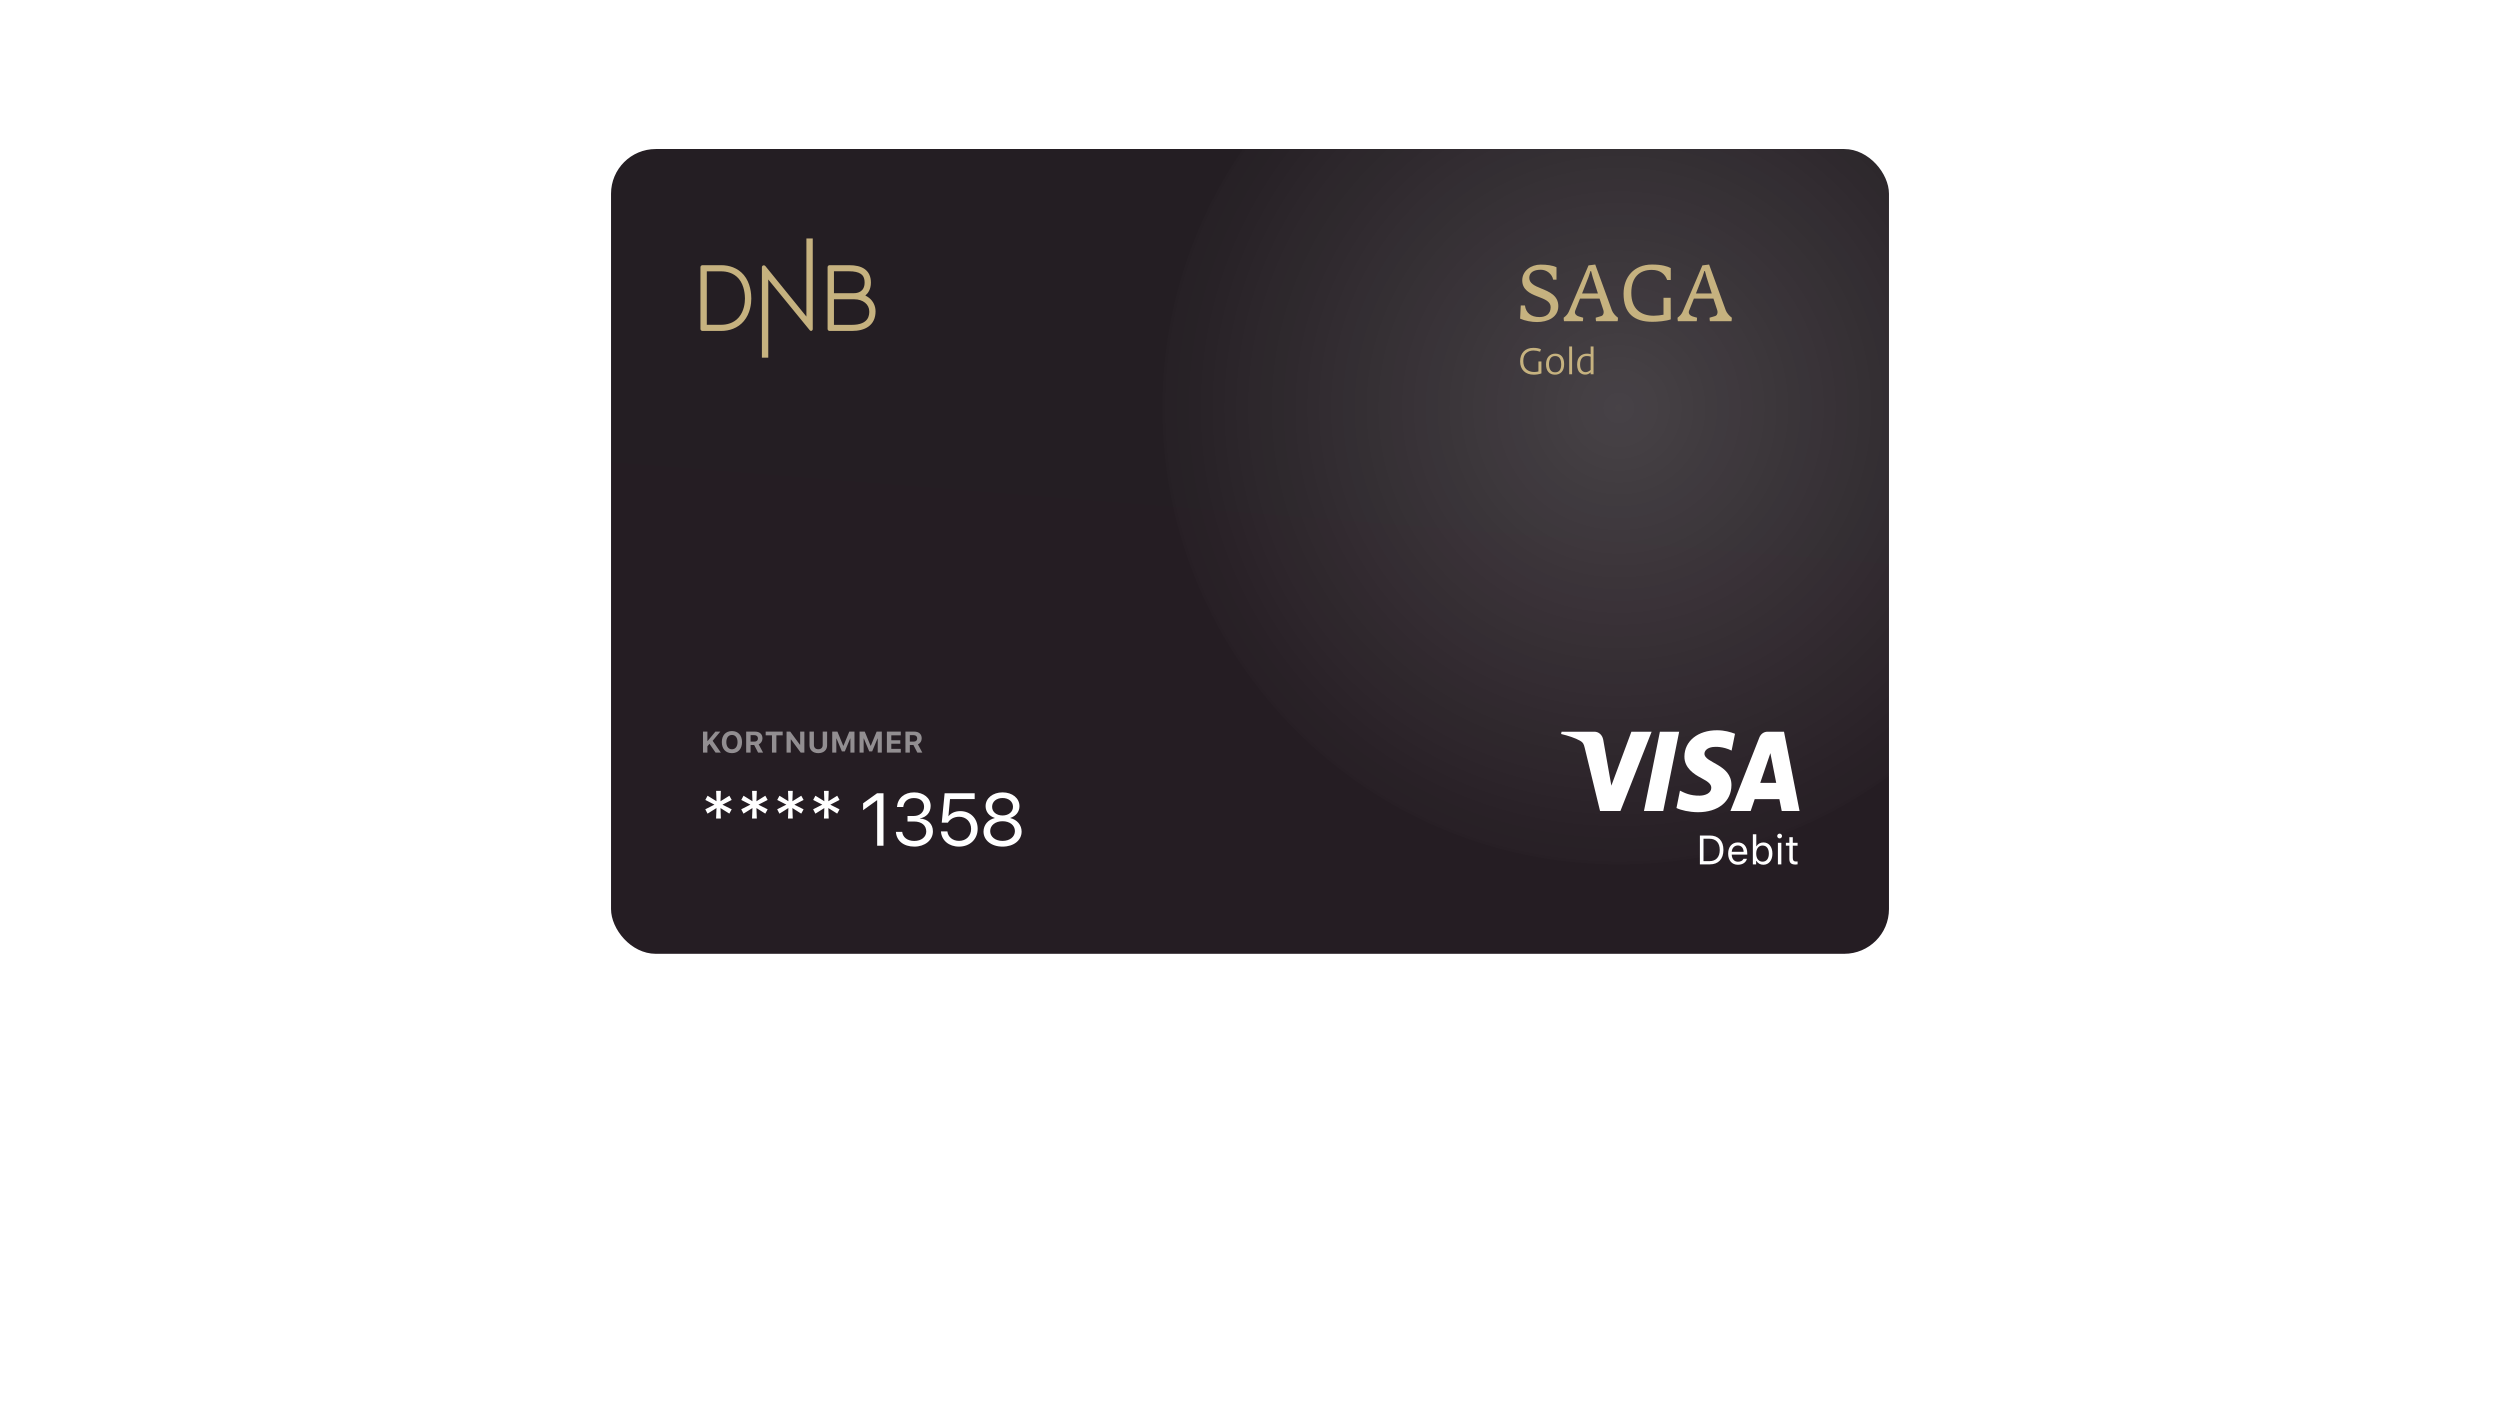 <svg width="671" height="377" viewBox="0 0 671 377" fill="none" xmlns="http://www.w3.org/2000/svg">
    <g filter="url(#filter0_d)">
        <rect x="164" y="40" width="343" height="216" rx="12" fill="url(#paint0_linear)"/>
    </g>
    <path d="M456.252 224.25V232H458.911C461.215 232 462.568 230.566 462.568 228.122C462.568 225.684 461.209 224.25 458.911 224.25H456.252ZM457.219 225.12H458.846C460.565 225.12 461.58 226.237 461.58 228.133C461.58 230.023 460.576 231.13 458.846 231.13H457.219V225.12ZM466.436 226.924C467.354 226.924 467.966 227.601 467.988 228.627H464.797C464.867 227.601 465.512 226.924 466.436 226.924ZM467.961 230.501C467.719 231.012 467.214 231.286 466.468 231.286C465.485 231.286 464.846 230.561 464.797 229.417V229.374H468.96V229.019C468.96 227.22 468.009 226.108 466.446 226.108C464.856 226.108 463.836 227.29 463.836 229.11C463.836 230.942 464.84 232.102 466.446 232.102C467.714 232.102 468.605 231.495 468.885 230.501H467.961ZM473.289 232.102C474.755 232.102 475.717 230.915 475.717 229.105C475.717 227.284 474.761 226.108 473.289 226.108C472.494 226.108 471.791 226.5 471.474 227.123H471.388V223.911H470.464V232H471.345V231.076H471.431C471.796 231.721 472.483 232.102 473.289 232.102ZM473.074 226.94C474.132 226.94 474.761 227.751 474.761 229.105C474.761 230.458 474.132 231.27 473.074 231.27C472.021 231.27 471.366 230.442 471.366 229.105C471.366 227.768 472.021 226.94 473.074 226.94ZM477.188 232H478.112V226.21H477.188V232ZM477.65 225.034C478.005 225.034 478.295 224.744 478.295 224.389C478.295 224.035 478.005 223.745 477.65 223.745C477.296 223.745 477.006 224.035 477.006 224.389C477.006 224.744 477.296 225.034 477.65 225.034ZM480.261 224.711V226.21H479.326V226.983H480.261V230.496C480.261 231.603 480.739 232.043 481.931 232.043C482.114 232.043 482.291 232.021 482.474 231.989V231.21C482.302 231.227 482.21 231.232 482.044 231.232C481.442 231.232 481.185 230.942 481.185 230.26V226.983H482.474V226.21H481.185V224.711H480.261Z" fill="white"/>
    <path fill-rule="evenodd" clip-rule="evenodd" d="M452.099 203.034C452.062 206.098 454.665 207.809 456.624 208.825C458.639 209.868 459.316 210.538 459.308 211.47C459.293 212.899 457.701 213.529 456.212 213.553C453.614 213.596 452.103 212.807 450.902 212.208L449.966 216.871C451.171 217.462 453.402 217.978 455.716 218C461.147 218 464.701 215.147 464.72 210.721C464.74 205.106 457.423 204.795 457.473 202.285C457.49 201.524 458.172 200.712 459.667 200.505C460.407 200.401 462.45 200.321 464.765 201.457L465.674 196.945C464.43 196.462 462.829 196.001 460.836 196.001C455.724 196.001 452.128 198.893 452.099 203.034ZM474.41 196.389C473.418 196.389 472.582 197.004 472.209 197.95L464.451 217.669H469.878L470.957 214.492H477.59L478.217 217.669H482.999L478.826 196.389H474.41ZM475.169 202.138L476.735 210.128H472.445L475.169 202.138ZM445.519 196.389L441.241 217.669H446.413L450.689 196.389H445.519ZM437.868 196.389L432.485 210.873L430.307 198.558C430.052 197.183 429.043 196.389 427.923 196.389H419.122L419 197.007C420.806 197.424 422.858 198.098 424.102 198.817C424.863 199.258 425.081 199.641 425.33 200.688L429.454 217.669H434.92L443.299 196.389H437.868Z" fill="white"/>
    <path d="M195.754 218.377L196.389 217.225L193.908 215.975L196.389 214.705L195.764 213.572L193.381 215.057L193.479 212.264H192.209L192.307 215.047L189.914 213.572L189.309 214.705L191.76 215.965L189.299 217.215L189.904 218.387L192.307 216.883L192.199 219.686H193.479L193.381 216.883L195.754 218.377ZM205.402 218.377L206.037 217.225L203.557 215.975L206.037 214.705L205.412 213.572L203.029 215.057L203.127 212.264H201.857L201.955 215.047L199.562 213.572L198.957 214.705L201.408 215.965L198.947 217.215L199.553 218.387L201.955 216.883L201.848 219.686H203.127L203.029 216.883L205.402 218.377ZM215.051 218.377L215.686 217.225L213.205 215.975L215.686 214.705L215.061 213.572L212.678 215.057L212.775 212.264H211.506L211.604 215.047L209.211 213.572L208.605 214.705L211.057 215.965L208.596 217.215L209.201 218.387L211.604 216.883L211.496 219.686H212.775L212.678 216.883L215.051 218.377ZM224.699 218.377L225.334 217.225L222.854 215.975L225.334 214.705L224.709 213.572L222.326 215.057L222.424 212.264H221.154L221.252 215.047L218.859 213.572L218.254 214.705L220.705 215.965L218.244 217.215L218.85 218.387L221.252 216.883L221.145 219.686H222.424L222.326 216.883L224.699 218.377ZM235.432 227H237.131V212.908H235.412L231.662 215.604V217.459L235.393 214.773H235.432V227ZM243.576 220.496H245.344C247.355 220.496 248.605 221.521 248.605 223.182C248.605 224.656 247.268 225.711 245.402 225.711C243.508 225.711 242.307 224.715 242.15 223.27H240.461C240.588 225.604 242.473 227.234 245.422 227.234C248.186 227.234 250.393 225.545 250.393 223.123C250.393 221.141 249.025 219.822 246.896 219.695V219.656C248.654 219.344 249.787 218.074 249.787 216.307C249.787 214.188 247.883 212.674 245.363 212.674C242.717 212.674 240.939 214.207 240.744 216.6H242.434C242.59 215.125 243.664 214.197 245.285 214.197C247.072 214.197 248.02 215.145 248.02 216.541C248.02 217.967 246.887 219.012 245.266 219.012H243.576V220.496ZM257.385 227.234C260.324 227.234 262.404 225.252 262.404 222.42C262.404 219.686 260.451 217.703 257.746 217.703C256.398 217.703 255.227 218.211 254.592 219.061H254.553L254.982 214.471H261.604V212.908H253.537L252.766 220.799H254.416C254.992 219.812 256.115 219.217 257.434 219.217C259.309 219.217 260.646 220.574 260.646 222.469C260.646 224.363 259.318 225.691 257.404 225.691C255.715 225.691 254.436 224.656 254.279 223.152H252.551C252.697 225.555 254.689 227.234 257.385 227.234ZM269.084 227.234C272.072 227.234 274.201 225.555 274.201 223.191C274.201 221.443 272.99 219.998 271.164 219.568V219.529C272.697 219.041 273.625 217.85 273.625 216.385C273.625 214.236 271.721 212.674 269.084 212.674C266.467 212.674 264.533 214.246 264.533 216.375C264.533 217.859 265.48 219.061 267.004 219.529V219.568C265.188 219.988 263.977 221.434 263.977 223.191C263.977 225.545 266.105 227.234 269.084 227.234ZM269.084 225.701C267.15 225.701 265.764 224.598 265.764 223.064C265.764 221.521 267.15 220.418 269.084 220.418C271.027 220.418 272.404 221.512 272.404 223.064C272.404 224.598 271.027 225.701 269.084 225.701ZM269.084 218.875C267.434 218.875 266.281 217.908 266.281 216.541C266.281 215.164 267.434 214.188 269.084 214.188C270.734 214.188 271.887 215.154 271.887 216.541C271.887 217.908 270.725 218.875 269.084 218.875Z" fill="white"/>
    <path opacity="0.5" d="M189.863 202V200.301L190.422 199.641L192.059 202H193.473L191.273 198.836L193.328 196.363H192.016L189.934 198.875H189.863V196.363H188.684V202H189.863ZM196.453 196.219C194.797 196.219 193.738 197.352 193.738 199.18C193.738 201.008 194.781 202.145 196.453 202.145C198.121 202.145 199.16 201.008 199.16 199.18C199.16 197.355 198.117 196.219 196.453 196.219ZM196.453 197.254C197.371 197.254 197.957 198 197.957 199.18C197.957 200.355 197.371 201.109 196.453 201.109C195.527 201.109 194.945 200.355 194.945 199.18C194.945 198 195.539 197.254 196.453 197.254ZM201.457 197.316H202.48C203.066 197.316 203.434 197.652 203.434 198.188C203.434 198.73 203.086 199.051 202.492 199.051H201.457V197.316ZM201.457 199.957H202.422L203.473 202H204.809L203.621 199.773C204.27 199.516 204.645 198.891 204.645 198.172C204.645 197.051 203.883 196.363 202.645 196.363H200.277V202H201.457V199.957ZM208.379 202V197.371H210.07V196.363H205.508V197.371H207.199V202H208.379ZM212.242 202V198.473H212.312L214.914 202H215.891V196.363H214.762V199.875H214.691L212.098 196.363H211.113V202H212.242ZM218.453 196.363H217.273V200.055C217.273 201.305 218.191 202.145 219.633 202.145C221.078 202.145 221.996 201.305 221.996 200.055V196.363H220.816V199.934C220.816 200.645 220.391 201.098 219.633 201.098C218.879 201.098 218.453 200.645 218.453 199.934V196.363ZM229.34 202V196.363H227.953L226.391 200.152H226.32L224.762 196.363H223.371V202H224.465V198.23H224.527L225.965 201.676H226.75L228.184 198.23H228.246V202H229.34ZM236.676 202V196.363H235.289L233.727 200.152H233.656L232.098 196.363H230.707V202H231.801V198.23H231.863L233.301 201.676H234.086L235.52 198.23H235.582V202H236.676ZM241.777 200.992H239.223V199.621H241.633V198.688H239.223V197.371H241.777V196.363H238.043V202H241.777V200.992ZM244.199 197.316H245.223C245.809 197.316 246.176 197.652 246.176 198.188C246.176 198.73 245.828 199.051 245.234 199.051H244.199V197.316ZM244.199 199.957H245.164L246.215 202H247.551L246.363 199.773C247.012 199.516 247.387 198.891 247.387 198.172C247.387 197.051 246.625 196.363 245.387 196.363H243.02V202H244.199V199.957Z" fill="white"/>
    <path fill-rule="evenodd" clip-rule="evenodd" d="M196.743 71.751C195.759 71.367 194.677 71.172 193.526 71.172H188.554C188.249 71.172 188 71.411 188 71.707V88.293C188 88.587 188.249 88.828 188.554 88.828H193.526C194.677 88.828 195.759 88.632 196.743 88.249C197.888 87.803 198.86 87.113 199.632 86.198C201.387 84.12 201.649 81.488 201.65 80.105C201.65 78.928 201.453 75.958 199.632 73.802C198.86 72.887 197.888 72.197 196.743 71.751ZM193.526 87.172H189.706V72.828H193.526C194.93 72.828 196.897 73.17 198.309 74.841C199.826 76.637 199.944 79.325 199.944 80.105C199.944 81.269 199.731 83.475 198.309 85.159C196.897 86.83 194.93 87.172 193.526 87.172ZM223.832 80.325V87.192H228.606C233.31 87.192 233.31 84.465 233.31 83.568C233.31 81.71 231.647 80.325 229.27 80.325H223.832ZM223.832 72.811H227.869C229.294 72.811 230.36 73.045 231.034 73.508C231.476 73.81 232.061 74.381 232.061 75.85C232.061 78.483 229.925 78.687 229.27 78.687H223.832V72.811ZM232.338 79.367L232.247 79.322L232.324 79.257C232.975 78.7 233.752 77.657 233.752 75.85C233.752 74.199 233.165 72.96 232.009 72.169C231.03 71.498 229.676 71.172 227.869 71.172H222.675C222.372 71.172 222.127 71.41 222.126 71.703V88.3C222.126 88.593 222.371 88.828 222.673 88.828H228.606C230.475 88.828 231.972 88.444 233.055 87.678C233.684 87.235 234.169 86.666 234.495 85.989C234.83 85.293 235 84.48 235 83.568C235 82.18 234.391 80.845 233.285 79.966C233.001 79.74 232.682 79.538 232.338 79.367ZM218.144 64V88.33C218.144 88.548 218.001 88.736 217.788 88.808C217.616 88.866 217.43 88.757 217.332 88.628L206.2 75.013V96H204.494V71.715C204.494 71.497 204.637 71.305 204.85 71.236C204.903 71.22 204.959 71.211 205.013 71.211C205.179 71.211 205.334 71.287 205.433 71.418L216.438 84.966V64H218.144Z" fill="#C6B27F"/>
    <path opacity="0.16" fill-rule="evenodd" clip-rule="evenodd" d="M434.5 232C502.155 232 557 177.155 557 109.5C557 41.845 502.155 -13 434.5 -13C366.845 -13 312 41.845 312 109.5C312 177.155 366.845 232 434.5 232Z" fill="url(#paint1_radial)"/>
    <path fill-rule="evenodd" clip-rule="evenodd" d="M421.95 100.45H421.169V93H421.95V100.45ZM408 97.002C408 98.102 408.326 98.971 408.978 99.61C409.63 100.249 410.529 100.568 411.675 100.568C412.374 100.568 413.055 100.453 413.72 100.223V97.011H412.911V99.699C412.587 99.797 412.212 99.847 411.784 99.847C410.927 99.847 410.224 99.604 409.674 99.116C409.125 98.628 408.849 97.891 408.849 96.902C408.849 95.947 409.108 95.238 409.625 94.774C410.142 94.309 410.799 94.077 411.596 94.077C412.163 94.077 412.752 94.186 413.365 94.403L413.592 93.741C413.039 93.49 412.367 93.365 411.577 93.365C410.45 93.365 409.572 93.693 408.943 94.348C408.314 95.004 408 95.888 408 97.002ZM414.956 97.812C414.956 98.688 415.168 99.366 415.593 99.847C416.018 100.328 416.606 100.568 417.357 100.568C418.093 100.568 418.688 100.328 419.139 99.847C419.59 99.366 419.816 98.658 419.816 97.723C419.816 96.827 419.614 96.135 419.208 95.648C418.803 95.16 418.222 94.917 417.465 94.917C416.702 94.917 416.092 95.17 415.637 95.677C415.183 96.185 414.956 96.896 414.956 97.812ZM417.406 99.926C418.486 99.926 419.026 99.208 419.026 97.772C419.026 97.489 419.002 97.227 418.957 96.986C418.911 96.746 418.832 96.514 418.719 96.29C418.607 96.066 418.439 95.888 418.215 95.756C417.992 95.625 417.722 95.559 417.406 95.559C417.09 95.559 416.818 95.625 416.591 95.756C416.364 95.888 416.193 96.066 416.078 96.29C415.962 96.514 415.878 96.746 415.826 96.986C415.773 97.227 415.747 97.489 415.747 97.772C415.747 98.398 415.876 98.913 416.136 99.318C416.397 99.724 416.82 99.926 417.406 99.926ZM424.761 100.435C424.534 100.359 424.304 100.233 424.074 100.055C423.843 99.877 423.658 99.6 423.516 99.225C423.374 98.849 423.303 98.398 423.303 97.871C423.303 96.883 423.545 96.144 424.03 95.653C424.514 95.162 425.165 94.917 425.981 94.917C426.284 94.917 426.6 94.963 426.93 95.055V93H427.71V100.45H426.93V99.936C426.706 100.14 426.483 100.294 426.263 100.396C426.041 100.498 425.777 100.548 425.467 100.548C425.223 100.548 424.988 100.511 424.761 100.435ZM426.93 99.284C426.475 99.686 426.021 99.887 425.566 99.887C425.131 99.887 424.777 99.713 424.504 99.368C424.231 99.022 424.094 98.507 424.094 97.821C424.094 97.163 424.237 96.621 424.524 96.196C424.81 95.771 425.28 95.559 425.932 95.559C426.321 95.559 426.653 95.615 426.93 95.727V99.284Z" fill="#C6B27F"/>
    <path fill-rule="evenodd" clip-rule="evenodd" d="M428.374 86.206H434.176C434.24 85.971 434.262 85.464 434.262 85.273C433.584 84.807 432.885 83.96 432.652 83.345L428.162 71L426.362 71.232L421.11 83.58C420.835 84.236 420.39 84.765 419.691 85.273C419.691 85.549 419.712 85.888 419.776 86.206H424.838C424.901 85.971 424.922 85.464 424.922 85.273L423.757 84.936C423.058 84.723 422.698 84.278 422.698 83.791C422.698 83.686 422.719 83.558 422.762 83.451L424.074 80.147H429.327L430.343 83.24C430.386 83.41 430.428 83.58 430.428 83.77C430.428 84.258 430.195 84.723 429.793 84.829L428.29 85.273C428.29 85.569 428.31 85.888 428.374 86.206ZM408 85.528C409.356 86.121 411.071 86.438 412.553 86.438C415.349 86.438 418.25 85.21 418.25 82.16C418.25 79.284 415.783 78.289 413.583 77.401L413.57 77.396C411.812 76.696 410.456 75.996 410.456 74.579C410.456 73.159 411.643 72.397 413.548 72.397C415.116 72.397 416.556 73.498 416.874 75.066H417.763V71.739C416.768 71.232 415.159 71.02 413.506 71.02C410.965 71.02 408.571 72.651 408.571 75.257C408.571 77.712 410.563 78.751 412.469 79.492C412.606 79.545 412.743 79.598 412.879 79.65L412.879 79.65C414.628 80.321 416.196 80.922 416.196 82.436C416.196 84.299 414.904 85.103 413.189 85.103C410.923 85.103 409.546 83.982 409.292 81.99H408.17L408 85.528ZM427.484 74.388L427.04 72.736H426.892L426.362 74.344L424.626 78.772H428.882L427.484 74.388ZM443.411 71C438.519 71 435.766 74.388 435.766 78.836C435.766 84.067 438.561 86.375 443.496 86.375C444.851 86.375 447.203 86.184 448.431 85.719L448.409 79.936H446.483V84.469C445.995 84.595 444.576 84.745 443.877 84.745C440.425 84.745 437.841 82.964 437.841 78.624C437.841 74.239 440.193 72.439 443.326 72.439C445.72 72.439 446.927 73.646 447.457 75.15H448.431V71.952C447.626 71.507 446.016 71 443.411 71ZM464.738 86.206H458.935C458.871 85.888 458.85 85.569 458.85 85.273L460.354 84.829C460.756 84.723 460.99 84.258 460.99 83.77C460.99 83.58 460.947 83.41 460.904 83.24L459.888 80.147H454.636L453.323 83.451C453.28 83.558 453.26 83.686 453.26 83.791C453.26 84.278 453.619 84.723 454.318 84.936L455.483 85.273C455.483 85.464 455.462 85.971 455.399 86.206H450.336C450.273 85.888 450.252 85.549 450.252 85.273C450.951 84.765 451.395 84.236 451.671 83.58L456.923 71.232L458.723 71L463.213 83.345C463.446 83.96 464.145 84.807 464.823 85.273C464.823 85.464 464.801 85.971 464.738 86.206ZM457.601 72.736L458.046 74.388L459.443 78.772H455.187L456.923 74.344L457.452 72.736H457.601Z" fill="#C6B27F"/>
    <defs>
        <radialGradient id="paint1_radial" cx="0" cy="0" r="1" gradientUnits="userSpaceOnUse" gradientTransform="translate(434.5 109.5) rotate(90) scale(128.353)">
            <stop stop-color="white"/>
            <stop offset="1" stop-color="white" stop-opacity="0.01"/>
        </radialGradient>
        <linearGradient id="paint0_linear" x1="214.476" y1="32.078" x2="199.304" y2="222.81" gradientUnits="userSpaceOnUse">
            <stop stop-color="#241E23"/>
            <stop offset="1" stop-color="#251D23"/>
        </linearGradient>
    </defs>
</svg>
